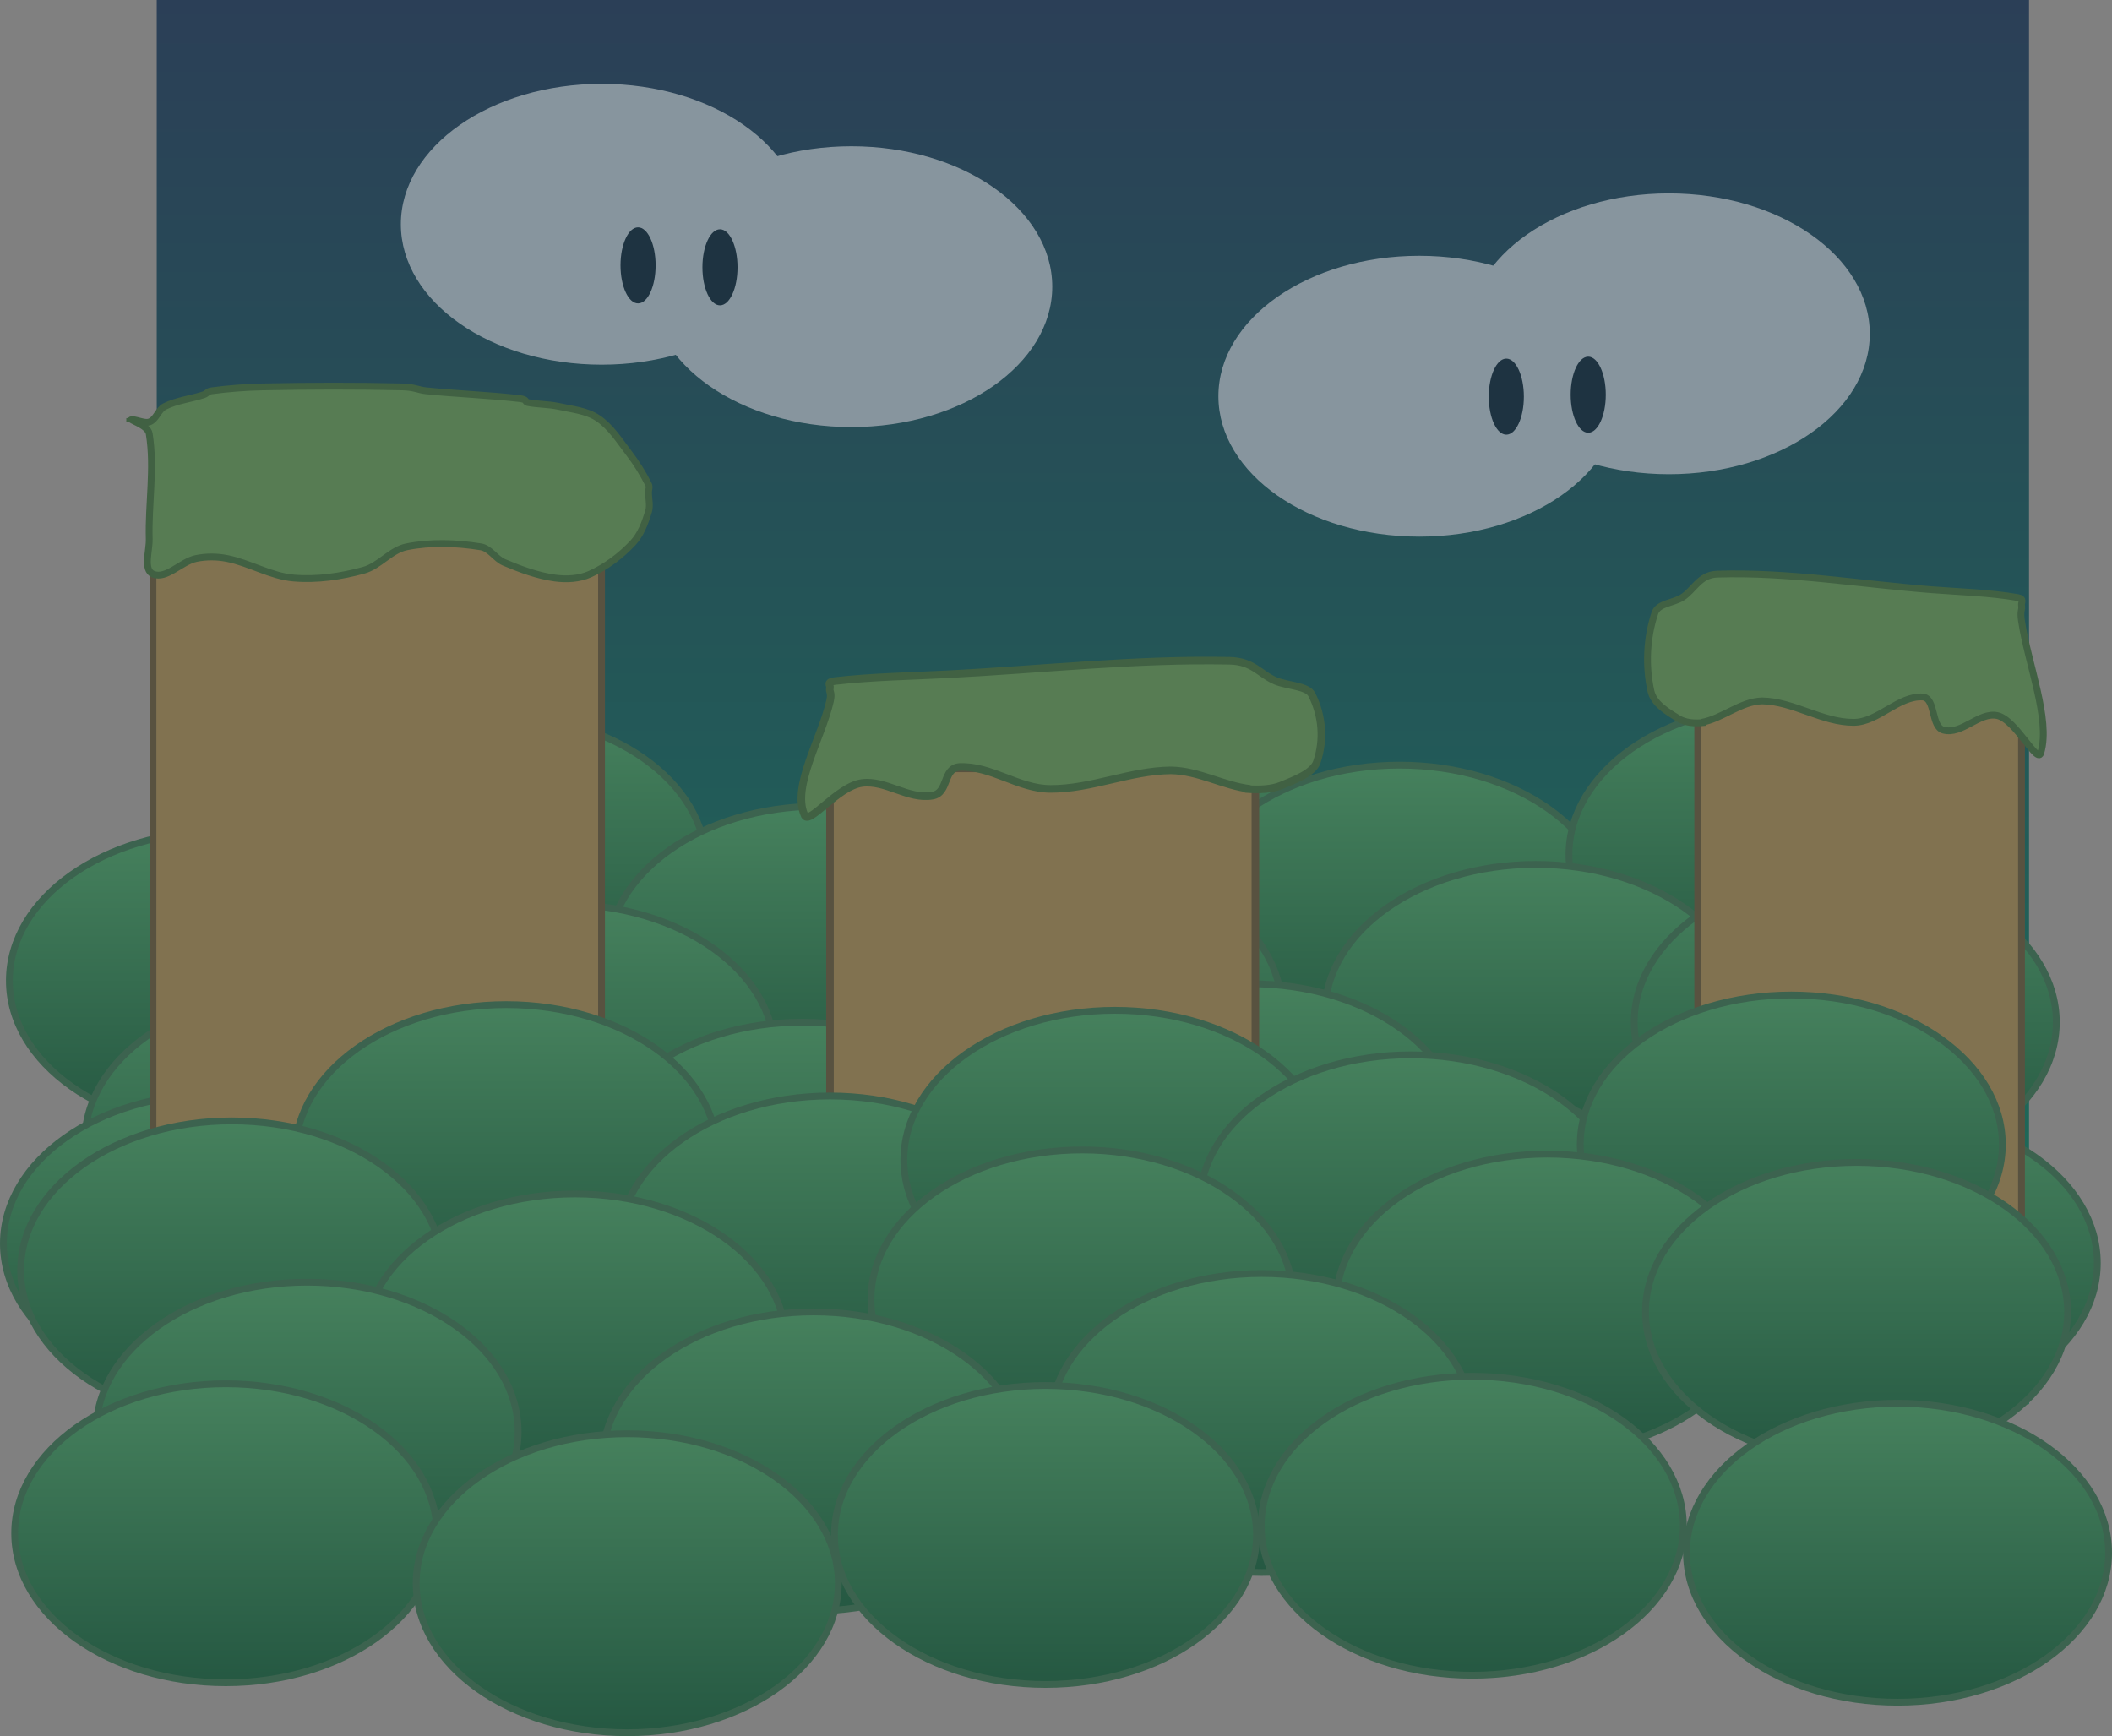 <svg version="1.1" xmlns="http://www.w3.org/2000/svg" xmlns:xlink="http://www.w3.org/1999/xlink" width="619.5" height="509.265" viewBox="0,0,619.5,509.265"><rect x="0" y="0" width="619.5" height="509.265" fill="#808080" stroke="none"/><defs><linearGradient x1="-18.886" y1="-42.375" x2="-18.886" y2="369.514" gradientUnits="userSpaceOnUse" id="color-1"><stop offset="0" stop-color="#2b3f57"/><stop offset="1" stop-color="#1b7058"/></linearGradient><linearGradient x1="80.329" y1="167.335" x2="80.329" y2="255.033" gradientUnits="userSpaceOnUse" id="color-2"><stop offset="0" stop-color="#46815d"/><stop offset="1" stop-color="#255842"/></linearGradient><linearGradient x1="-0.208" y1="201.44" x2="-0.208" y2="289.138" gradientUnits="userSpaceOnUse" id="color-3"><stop offset="0" stop-color="#46815d"/><stop offset="1" stop-color="#255842"/></linearGradient><linearGradient x1="175.29" y1="194.132" x2="175.29" y2="281.83" gradientUnits="userSpaceOnUse" id="color-4"><stop offset="0" stop-color="#46815d"/><stop offset="1" stop-color="#255842"/></linearGradient><linearGradient x1="258.853" y1="169.005" x2="258.853" y2="256.703" gradientUnits="userSpaceOnUse" id="color-5"><stop offset="0" stop-color="#46815d"/><stop offset="1" stop-color="#255842"/></linearGradient><linearGradient x1="345.64" y1="182.066" x2="345.64" y2="269.764" gradientUnits="userSpaceOnUse" id="color-6"><stop offset="0" stop-color="#46815d"/><stop offset="1" stop-color="#255842"/></linearGradient><linearGradient x1="457.256" y1="164.516" x2="457.256" y2="252.214" gradientUnits="userSpaceOnUse" id="color-7"><stop offset="0" stop-color="#46815d"/><stop offset="1" stop-color="#255842"/></linearGradient><linearGradient x1="100.468" y1="222.873" x2="100.468" y2="310.571" gradientUnits="userSpaceOnUse" id="color-8"><stop offset="0" stop-color="#46815d"/><stop offset="1" stop-color="#255842"/></linearGradient><linearGradient x1="249.216" y1="209.966" x2="249.216" y2="297.664" gradientUnits="userSpaceOnUse" id="color-9"><stop offset="0" stop-color="#46815d"/><stop offset="1" stop-color="#255842"/></linearGradient><linearGradient x1="385.647" y1="211.184" x2="385.647" y2="298.882" gradientUnits="userSpaceOnUse" id="color-10"><stop offset="0" stop-color="#46815d"/><stop offset="1" stop-color="#255842"/></linearGradient><linearGradient x1="476.401" y1="213.62" x2="476.401" y2="301.319" gradientUnits="userSpaceOnUse" id="color-11"><stop offset="0" stop-color="#46815d"/><stop offset="1" stop-color="#255842"/></linearGradient><linearGradient x1="21.899" y1="248.754" x2="21.899" y2="336.453" gradientUnits="userSpaceOnUse" id="color-12"><stop offset="0" stop-color="#46815d"/><stop offset="1" stop-color="#255842"/></linearGradient><linearGradient x1="170.482" y1="257.469" x2="170.482" y2="345.168" gradientUnits="userSpaceOnUse" id="color-13"><stop offset="0" stop-color="#46815d"/><stop offset="1" stop-color="#255842"/></linearGradient><linearGradient x1="301.919" y1="246.204" x2="301.919" y2="333.902" gradientUnits="userSpaceOnUse" id="color-14"><stop offset="0" stop-color="#46815d"/><stop offset="1" stop-color="#255842"/></linearGradient><linearGradient x1="-1.957" y1="278.553" x2="-1.957" y2="366.252" gradientUnits="userSpaceOnUse" id="color-15"><stop offset="0" stop-color="#46815d"/><stop offset="1" stop-color="#255842"/></linearGradient><linearGradient x1="363.683" y1="276.346" x2="363.683" y2="364.044" gradientUnits="userSpaceOnUse" id="color-16"><stop offset="0" stop-color="#46815d"/><stop offset="1" stop-color="#255842"/></linearGradient><linearGradient x1="238.496" y1="279.051" x2="238.496" y2="366.749" gradientUnits="userSpaceOnUse" id="color-17"><stop offset="0" stop-color="#46815d"/><stop offset="1" stop-color="#255842"/></linearGradient><linearGradient x1="115.811" y1="293.21" x2="115.811" y2="380.908" gradientUnits="userSpaceOnUse" id="color-18"><stop offset="0" stop-color="#46815d"/><stop offset="1" stop-color="#255842"/></linearGradient><linearGradient x1="488.422" y1="284.266" x2="488.422" y2="371.964" gradientUnits="userSpaceOnUse" id="color-19"><stop offset="0" stop-color="#46815d"/><stop offset="1" stop-color="#255842"/></linearGradient><linearGradient x1="83.64" y1="252.317" x2="83.64" y2="340.015" gradientUnits="userSpaceOnUse" id="color-20"><stop offset="0" stop-color="#46815d"/><stop offset="1" stop-color="#255842"/></linearGradient><linearGradient x1="3.103" y1="286.422" x2="3.103" y2="374.12" gradientUnits="userSpaceOnUse" id="color-21"><stop offset="0" stop-color="#46815d"/><stop offset="1" stop-color="#255842"/></linearGradient><linearGradient x1="178.601" y1="279.114" x2="178.601" y2="366.812" gradientUnits="userSpaceOnUse" id="color-22"><stop offset="0" stop-color="#46815d"/><stop offset="1" stop-color="#255842"/></linearGradient><linearGradient x1="262.164" y1="253.987" x2="262.164" y2="341.685" gradientUnits="userSpaceOnUse" id="color-23"><stop offset="0" stop-color="#46815d"/><stop offset="1" stop-color="#255842"/></linearGradient><linearGradient x1="348.951" y1="267.048" x2="348.951" y2="354.746" gradientUnits="userSpaceOnUse" id="color-24"><stop offset="0" stop-color="#46815d"/><stop offset="1" stop-color="#255842"/></linearGradient><linearGradient x1="460.567" y1="249.498" x2="460.567" y2="337.196" gradientUnits="userSpaceOnUse" id="color-25"><stop offset="0" stop-color="#46815d"/><stop offset="1" stop-color="#255842"/></linearGradient><linearGradient x1="103.779" y1="307.855" x2="103.779" y2="395.553" gradientUnits="userSpaceOnUse" id="color-26"><stop offset="0" stop-color="#46815d"/><stop offset="1" stop-color="#255842"/></linearGradient><linearGradient x1="252.527" y1="294.948" x2="252.527" y2="382.647" gradientUnits="userSpaceOnUse" id="color-27"><stop offset="0" stop-color="#46815d"/><stop offset="1" stop-color="#255842"/></linearGradient><linearGradient x1="388.958" y1="296.166" x2="388.958" y2="383.865" gradientUnits="userSpaceOnUse" id="color-28"><stop offset="0" stop-color="#46815d"/><stop offset="1" stop-color="#255842"/></linearGradient><linearGradient x1="479.712" y1="298.602" x2="479.712" y2="386.301" gradientUnits="userSpaceOnUse" id="color-29"><stop offset="0" stop-color="#46815d"/><stop offset="1" stop-color="#255842"/></linearGradient><linearGradient x1="25.21" y1="333.736" x2="25.21" y2="421.435" gradientUnits="userSpaceOnUse" id="color-30"><stop offset="0" stop-color="#46815d"/><stop offset="1" stop-color="#255842"/></linearGradient><linearGradient x1="173.793" y1="342.451" x2="173.793" y2="430.15" gradientUnits="userSpaceOnUse" id="color-31"><stop offset="0" stop-color="#46815d"/><stop offset="1" stop-color="#255842"/></linearGradient><linearGradient x1="305.23" y1="331.186" x2="305.23" y2="418.884" gradientUnits="userSpaceOnUse" id="color-32"><stop offset="0" stop-color="#46815d"/><stop offset="1" stop-color="#255842"/></linearGradient><linearGradient x1="1.354" y1="363.535" x2="1.354" y2="451.234" gradientUnits="userSpaceOnUse" id="color-33"><stop offset="0" stop-color="#46815d"/><stop offset="1" stop-color="#255842"/></linearGradient><linearGradient x1="366.994" y1="361.328" x2="366.994" y2="449.026" gradientUnits="userSpaceOnUse" id="color-34"><stop offset="0" stop-color="#46815d"/><stop offset="1" stop-color="#255842"/></linearGradient><linearGradient x1="241.807" y1="364.033" x2="241.807" y2="451.731" gradientUnits="userSpaceOnUse" id="color-35"><stop offset="0" stop-color="#46815d"/><stop offset="1" stop-color="#255842"/></linearGradient><linearGradient x1="119.122" y1="378.192" x2="119.122" y2="465.89" gradientUnits="userSpaceOnUse" id="color-36"><stop offset="0" stop-color="#46815d"/><stop offset="1" stop-color="#255842"/></linearGradient><linearGradient x1="491.733" y1="369.248" x2="491.733" y2="456.947" gradientUnits="userSpaceOnUse" id="color-37"><stop offset="0" stop-color="#46815d"/><stop offset="1" stop-color="#255842"/></linearGradient></defs><g transform="translate(64.862,42.375)"><g data-paper-data="{&quot;isPaintingLayer&quot;:true}" fill-rule="nonzero" stroke-linejoin="miter" stroke-miterlimit="10" stroke-dasharray="" stroke-dashoffset="0" style="mix-blend-mode: normal"><path d="M-12.818,369.322v-400.63h531.966v400.63z" fill="#ffffff" stroke="none" stroke-width="0" stroke-linecap="butt"/><path d="M-18.886,-42.375h549.186v411.889h-549.186z" fill="url(#color-1)" stroke="none" stroke-width="1" stroke-linecap="butt"/><g stroke="none" stroke-width="1" stroke-linecap="butt"><g data-paper-data="{&quot;origPos&quot;:null}"><path d="M351.445,32.66c16.256,0 30.987,4.615 41.653,12.072c10.667,7.456 17.27,17.754 17.27,29.117c0,11.364 -6.603,21.661 -17.27,29.117c-10.667,7.456 -25.398,12.072 -41.653,12.072c-16.256,0 -30.987,-4.615 -41.653,-12.072c-10.667,-7.456 -17.27,-17.754 -17.27,-29.117c0,-11.364 6.603,-21.661 17.27,-29.117c10.667,-7.456 25.398,-12.072 41.653,-12.072z" data-paper-data="{&quot;origPos&quot;:null}" fill="#87959e"/><path d="M424.67,14.354c16.256,0 30.987,4.615 41.653,12.072c10.667,7.456 17.27,17.754 17.27,29.117c0,11.364 -6.603,21.661 -17.27,29.117c-10.667,7.456 -25.398,12.072 -41.653,12.072c-16.256,0 -30.987,-4.615 -41.653,-12.072c-10.667,-7.456 -17.27,-17.754 -17.27,-29.117c0,-11.364 6.603,-21.661 17.27,-29.117c10.667,-7.456 25.398,-12.072 41.653,-12.072z" data-paper-data="{&quot;origPos&quot;:null}" fill="#87959e"/><path d="M376.975,62.818c1.421,0 2.708,1.251 3.64,3.27c0.932,2.019 1.509,4.808 1.509,7.885c0,3.078 -0.577,5.866 -1.509,7.885c-0.931,2.019 -2.218,3.27 -3.64,3.27c-1.421,0 -2.708,-1.251 -3.639,-3.27c-0.932,-2.019 -1.509,-4.808 -1.509,-7.885c0,-3.078 0.577,-5.866 1.509,-7.885c0.931,-2.019 2.218,-3.27 3.639,-3.27z" data-paper-data="{&quot;origPos&quot;:null}" fill="#1e3341"/><path d="M401.002,62.246c1.421,0 2.708,1.251 3.64,3.27c0.932,2.019 1.509,4.808 1.509,7.885c0,3.078 -0.577,5.866 -1.509,7.885c-0.931,2.019 -2.218,3.27 -3.64,3.27c-1.421,0 -2.708,-1.251 -3.639,-3.27c-0.932,-2.019 -1.509,-4.808 -1.509,-7.885c0,-3.078 0.577,-5.866 1.509,-7.885c0.931,-2.019 2.218,-3.27 3.639,-3.27z" data-paper-data="{&quot;origPos&quot;:null}" fill="#1e3341"/></g><g data-paper-data="{&quot;origPos&quot;:null}"><path d="M184.865,0.525c16.256,0 30.987,4.615 41.653,12.072c10.667,7.456 17.27,17.754 17.27,29.117c0,11.364 -6.603,21.661 -17.27,29.117c-10.667,7.456 -25.398,12.072 -41.653,12.072c-16.256,0 -30.987,-4.615 -41.653,-12.072c-10.667,-7.456 -17.27,-17.754 -17.27,-29.117c0,-11.364 6.603,-21.661 17.27,-29.117c10.667,-7.456 25.398,-12.072 41.653,-12.072z" data-paper-data="{&quot;origPos&quot;:null}" fill="#87959e"/><path d="M111.64,-17.781c16.256,0 30.987,4.615 41.653,12.072c10.667,7.456 17.27,17.754 17.27,29.117c0,11.364 -6.603,21.661 -17.27,29.117c-10.667,7.456 -25.398,12.072 -41.653,12.072c-16.256,0 -30.987,-4.615 -41.653,-12.072c-10.667,-7.456 -17.27,-17.754 -17.27,-29.117c0,-11.364 6.603,-21.661 17.27,-29.117c10.667,-7.456 25.398,-12.072 41.653,-12.072z" data-paper-data="{&quot;origPos&quot;:null}" fill="#87959e"/><path d="M149.962,28.151c0.932,2.019 1.509,4.808 1.509,7.885c0,3.078 -0.577,5.866 -1.509,7.885c-0.931,2.019 -2.218,3.27 -3.639,3.27c-1.421,0 -2.708,-1.251 -3.639,-3.27c-0.932,-2.019 -1.509,-4.808 -1.509,-7.885c0,-3.078 0.577,-5.866 1.509,-7.885c0.931,-2.019 2.218,-3.27 3.639,-3.27c1.421,0 2.708,1.251 3.639,3.27z" data-paper-data="{&quot;origPos&quot;:null}" fill="#1e3341"/><path d="M125.936,27.579c0.932,2.019 1.509,4.808 1.509,7.885c0,3.078 -0.577,5.866 -1.509,7.885c-0.931,2.019 -2.218,3.27 -3.639,3.27c-1.421,0 -2.708,-1.251 -3.639,-3.27c-0.932,-2.019 -1.509,-4.808 -1.509,-7.885c0,-3.078 0.577,-5.866 1.509,-7.885c0.931,-2.019 2.218,-3.27 3.639,-3.27c1.421,0 2.708,1.251 3.639,3.27z" data-paper-data="{&quot;origPos&quot;:null}" fill="#1e3341"/></g></g><g><g data-paper-data="{&quot;origPos&quot;:null}" stroke="#3c634f" stroke-width="2" stroke-linecap="butt"><path d="M124.09,180.186c11.207,7.938 18.144,18.9 18.144,30.998c0,12.098 -6.937,23.06 -18.144,30.998c-11.207,7.938 -26.683,12.851 -43.761,12.851c-17.079,0 -32.555,-4.914 -43.761,-12.851c-11.207,-7.938 -18.144,-18.9 -18.144,-30.998c0,-12.098 6.937,-23.06 18.144,-30.998c11.207,-7.938 26.683,-12.851 43.761,-12.851c17.079,0 32.555,4.914 43.761,12.851z" data-paper-data="{&quot;origPos&quot;:null}" fill="url(#color-2)"/><path d="M43.554,214.291c11.207,7.938 18.144,18.9 18.144,30.998c0,12.098 -6.937,23.06 -18.144,30.998c-11.207,7.938 -26.683,12.851 -43.761,12.851c-17.079,0 -32.555,-4.914 -43.761,-12.851c-11.207,-7.938 -18.144,-18.9 -18.144,-30.998c0,-12.098 6.937,-23.06 18.144,-30.998c11.207,-7.938 26.683,-12.851 43.761,-12.851c17.079,0 32.555,4.914 43.761,12.851z" data-paper-data="{&quot;origPos&quot;:null}" fill="url(#color-3)"/><path d="M219.052,206.983c11.207,7.938 18.144,18.9 18.144,30.998c0,12.098 -6.937,23.06 -18.144,30.998c-11.207,7.938 -26.683,12.851 -43.761,12.851c-17.079,0 -32.555,-4.914 -43.761,-12.851c-11.207,-7.938 -18.144,-18.9 -18.144,-30.998c0,-12.098 6.937,-23.06 18.144,-30.998c11.207,-7.938 26.683,-12.851 43.761,-12.851c17.079,0 32.555,4.914 43.761,12.851z" data-paper-data="{&quot;origPos&quot;:null}" fill="url(#color-4)"/><path d="M302.615,181.856c11.207,7.938 18.144,18.9 18.144,30.998c0,12.098 -6.937,23.06 -18.144,30.998c-11.207,7.938 -26.683,12.851 -43.761,12.851c-17.079,0 -32.555,-4.914 -43.761,-12.851c-11.207,-7.938 -18.144,-18.9 -18.144,-30.998c0,-12.098 6.937,-23.06 18.144,-30.998c11.207,-7.938 26.683,-12.851 43.761,-12.851c17.079,0 32.555,4.914 43.761,12.851z" data-paper-data="{&quot;origPos&quot;:null}" fill="url(#color-5)"/><path d="M389.402,194.917c11.207,7.938 18.144,18.9 18.144,30.998c0,12.098 -6.937,23.06 -18.144,30.998c-11.207,7.938 -26.683,12.851 -43.761,12.851c-17.079,0 -32.555,-4.914 -43.761,-12.851c-11.207,-7.938 -18.144,-18.9 -18.144,-30.998c0,-12.098 6.937,-23.06 18.144,-30.998c11.207,-7.938 26.683,-12.851 43.761,-12.851c17.079,0 32.555,4.914 43.761,12.851z" data-paper-data="{&quot;origPos&quot;:null}" fill="url(#color-6)"/><path d="M501.018,177.367c11.207,7.938 18.144,18.9 18.144,30.998c0,12.098 -6.937,23.06 -18.144,30.998c-11.207,7.938 -26.683,12.851 -43.761,12.851c-17.079,0 -32.555,-4.914 -43.761,-12.851c-11.207,-7.938 -18.144,-18.9 -18.144,-30.998c0,-12.098 6.937,-23.06 18.144,-30.998c11.207,-7.938 26.683,-12.851 43.761,-12.851c17.079,0 32.555,4.914 43.761,12.851z" data-paper-data="{&quot;origPos&quot;:null}" fill="url(#color-7)"/><path d="M144.23,235.724c11.207,7.938 18.144,18.9 18.144,30.998c0,12.098 -6.937,23.06 -18.144,30.998c-11.207,7.938 -26.683,12.851 -43.761,12.851c-17.079,0 -32.555,-4.914 -43.761,-12.851c-11.207,-7.938 -18.144,-18.9 -18.144,-30.998c0,-12.098 6.937,-23.06 18.144,-30.998c11.207,-7.938 26.683,-12.851 43.761,-12.851c17.079,0 32.555,4.914 43.761,12.851z" data-paper-data="{&quot;origPos&quot;:null}" fill="url(#color-8)"/><path d="M292.977,222.817c11.207,7.938 18.144,18.9 18.144,30.998c0,12.098 -6.937,23.06 -18.144,30.998c-11.207,7.938 -26.683,12.851 -43.761,12.851c-17.079,0 -32.555,-4.914 -43.761,-12.851c-11.207,-7.938 -18.144,-18.9 -18.144,-30.998c0,-12.098 6.937,-23.06 18.144,-30.998c11.207,-7.938 26.683,-12.851 43.761,-12.851c17.079,0 32.555,4.914 43.761,12.851z" data-paper-data="{&quot;origPos&quot;:null}" fill="url(#color-9)"/><path d="M429.409,224.036c11.207,7.938 18.144,18.9 18.144,30.998c0,12.098 -6.937,23.06 -18.144,30.998c-11.207,7.938 -26.683,12.851 -43.761,12.851c-17.079,0 -32.555,-4.914 -43.761,-12.851c-11.207,-7.938 -18.144,-18.9 -18.144,-30.998c0,-12.098 6.937,-23.06 18.144,-30.998c11.207,-7.938 26.683,-12.851 43.761,-12.851c17.079,0 32.555,4.914 43.761,12.851z" data-paper-data="{&quot;origPos&quot;:null}" fill="url(#color-10)"/><path d="M520.163,226.472c11.207,7.938 18.144,18.9 18.144,30.998c0,12.098 -6.937,23.06 -18.144,30.998c-11.207,7.938 -26.683,12.851 -43.761,12.851c-17.079,0 -32.555,-4.914 -43.761,-12.851c-11.207,-7.938 -18.144,-18.9 -18.144,-30.998c0,-12.098 6.937,-23.06 18.144,-30.998c11.207,-7.938 26.683,-12.851 43.761,-12.851c17.079,0 32.555,4.914 43.761,12.851z" data-paper-data="{&quot;origPos&quot;:null}" fill="url(#color-11)"/><path d="M65.661,261.606c11.207,7.938 18.144,18.9 18.144,30.998c0,12.098 -6.937,23.06 -18.144,30.998c-11.207,7.938 -26.683,12.851 -43.761,12.851c-17.079,0 -32.555,-4.914 -43.761,-12.851c-11.207,-7.938 -18.144,-18.9 -18.144,-30.998c0,-12.098 6.937,-23.06 18.144,-30.998c11.207,-7.938 26.683,-12.851 43.761,-12.851c17.079,0 32.555,4.914 43.761,12.851z" data-paper-data="{&quot;origPos&quot;:null}" fill="url(#color-12)"/><path d="M214.243,270.321c11.207,7.938 18.144,18.9 18.144,30.998c0,12.098 -6.937,23.06 -18.144,30.998c-11.207,7.938 -26.683,12.851 -43.761,12.851c-17.079,0 -32.555,-4.914 -43.761,-12.851c-11.207,-7.938 -18.144,-18.9 -18.144,-30.998c0,-12.098 6.937,-23.06 18.144,-30.998c11.207,-7.938 26.683,-12.851 43.761,-12.851c17.079,0 32.555,4.914 43.761,12.851z" data-paper-data="{&quot;origPos&quot;:null}" fill="url(#color-13)"/><path d="M345.681,259.055c11.207,7.938 18.144,18.9 18.144,30.998c0,12.098 -6.937,23.06 -18.144,30.998c-11.207,7.938 -26.683,12.851 -43.761,12.851c-17.079,0 -32.555,-4.914 -43.761,-12.851c-11.207,-7.938 -18.144,-18.9 -18.144,-30.998c0,-12.098 6.937,-23.06 18.144,-30.998c11.207,-7.938 26.683,-12.851 43.761,-12.851c17.079,0 32.555,4.914 43.761,12.851z" data-paper-data="{&quot;origPos&quot;:null}" fill="url(#color-14)"/><path d="M41.804,291.405c11.207,7.938 18.144,18.9 18.144,30.998c0,12.098 -6.937,23.06 -18.144,30.998c-11.207,7.938 -26.683,12.851 -43.761,12.851c-17.079,0 -32.555,-4.914 -43.761,-12.851c-11.207,-7.938 -18.144,-18.9 -18.144,-30.998c0,-12.098 6.937,-23.06 18.144,-30.998c11.207,-7.938 26.683,-12.851 43.761,-12.851c17.079,0 32.555,4.914 43.761,12.851z" data-paper-data="{&quot;origPos&quot;:null}" fill="url(#color-15)"/><path d="M407.445,289.197c11.207,7.938 18.144,18.9 18.144,30.998c0,12.098 -6.937,23.06 -18.144,30.998c-11.207,7.938 -26.683,12.851 -43.761,12.851c-17.079,0 -32.555,-4.914 -43.761,-12.851c-11.207,-7.938 -18.144,-18.9 -18.144,-30.998c0,-12.098 6.937,-23.06 18.144,-30.998c11.207,-7.938 26.683,-12.851 43.761,-12.851c17.079,0 32.555,4.914 43.761,12.851z" data-paper-data="{&quot;origPos&quot;:null}" fill="url(#color-16)"/><path d="M282.257,291.902c11.207,7.938 18.144,18.9 18.144,30.998c0,12.098 -6.937,23.06 -18.144,30.998c-11.207,7.938 -26.683,12.851 -43.761,12.851c-17.079,0 -32.555,-4.914 -43.761,-12.851c-11.207,-7.938 -18.144,-18.9 -18.144,-30.998c0,-12.098 6.937,-23.06 18.144,-30.998c11.207,-7.938 26.683,-12.851 43.761,-12.851c17.079,0 32.555,4.914 43.761,12.851z" data-paper-data="{&quot;origPos&quot;:null}" fill="url(#color-17)"/><path d="M159.572,306.061c11.207,7.938 18.144,18.9 18.144,30.998c0,12.098 -6.937,23.06 -18.144,30.998c-11.207,7.938 -26.683,12.851 -43.761,12.851c-17.079,0 -32.555,-4.914 -43.761,-12.851c-11.207,-7.938 -18.144,-18.9 -18.144,-30.998c0,-12.098 6.937,-23.06 18.144,-30.998c11.207,-7.938 26.683,-12.851 43.761,-12.851c17.079,0 32.555,4.914 43.761,12.851z" data-paper-data="{&quot;origPos&quot;:null}" fill="url(#color-18)"/><path d="M532.183,297.118c11.207,7.938 18.144,18.9 18.144,30.998c0,12.098 -6.937,23.06 -18.144,30.998c-11.207,7.938 -26.683,12.851 -43.761,12.851c-17.079,0 -32.555,-4.914 -43.761,-12.851c-11.207,-7.938 -18.144,-18.9 -18.144,-30.998c0,-12.098 6.937,-23.06 18.144,-30.998c11.207,-7.938 26.683,-12.851 43.761,-12.851c17.079,0 32.555,4.914 43.761,12.851z" data-paper-data="{&quot;origPos&quot;:null}" fill="url(#color-19)"/></g><g data-paper-data="{&quot;origPos&quot;:null}"><path d="M303.371,352.459h-124.783v-169.445h124.783z" data-paper-data="{&quot;origPos&quot;:null}" fill="#817250" stroke="#585240" stroke-width="2.224" stroke-linecap="butt"/><path d="M-19.99,99.841h131.576v255.779h-131.576z" data-paper-data="{&quot;origPos&quot;:null}" fill="#817250" stroke="#585240" stroke-width="2" stroke-linecap="butt"/><path d="M433.129,154.111h94.963v195.99h-94.963z" data-paper-data="{&quot;origPos&quot;:null}" fill="#817250" stroke="#585240" stroke-width="2" stroke-linecap="butt"/><path d="M435.418,169.512c-3.422,0.405 -6.035,0.071 -8.009,-1.144c-3.213,-1.977 -7.191,-4.327 -8.009,-8.009c-1.656,-7.448 -1.269,-15.645 1.144,-22.883c0.971,-2.914 5.404,-2.948 8.009,-4.577c3.494,-2.184 5.047,-6.701 10.297,-6.865c20.999,-0.657 41.981,2.944 62.928,4.577c8.391,0.653 16.879,0.847 25.171,2.288c2.073,0.36 1.005,1.448 1.144,2.288c0.251,1.503 -0.479,1.408 0,4.577c1.92,12.672 8.492,28.804 5.721,38.5c-0.804,4.176 -7.314,-9.623 -12.872,-10.755c-5.316,-1.067 -10.328,5.708 -15.732,4.291c-3.681,-0.963 -2.251,-9.243 -6.007,-9.725c-7.152,-0.467 -13.152,7.392 -20.308,7.437c-9.191,0.056 -17.715,-6.146 -26.887,-6.293c-6.263,0.146 -11.669,5.207 -17.734,6.293z" data-paper-data="{&quot;origPos&quot;:null}" fill="#577c53" stroke="#416143" stroke-width="2" stroke-linecap="round"/><path d="M-26.814,81.413c0,-1.816 3.877,0.614 5.721,0c2.045,-0.682 2.649,-3.613 4.577,-4.577c3.558,-1.779 7.668,-2.175 11.441,-3.432c0.944,-0.315 1.057,-0.981 2.288,-1.144c4.924,-0.657 9.907,-1.042 14.874,-1.144c13.714,-0.28 27.476,-0.326 41.189,0c3.428,0.081 4.558,0.913 6.865,1.144c9.13,0.913 18.344,1.237 27.459,2.288c2.279,0.263 1.453,0.977 2.288,1.144c3.013,0.603 6.154,0.478 9.153,1.144c3.883,0.863 8.131,1.227 11.441,3.432c3.817,2.545 6.366,6.653 9.153,10.297c2.183,2.855 4.113,5.938 5.721,9.153c0.402,0.803 0,1.526 0,2.288c0,1.905 0.561,3.9 0,5.721c-1.002,3.257 -2.246,6.667 -4.577,9.153c-3.545,3.78 -7.86,7.026 -12.586,9.153c-3.146,1.415 -6.879,1.61 -10.297,1.144c-5.135,-0.7 -10.098,-2.565 -14.874,-4.577c-2.532,-1.066 -4.152,-4.143 -6.865,-4.577c-7.149,-1.144 -14.64,-1.42 -21.739,0c-4.681,0.936 -7.984,5.595 -12.586,6.865c-6.652,1.835 -13.719,2.878 -20.594,2.288c-6.726,-0.577 -12.83,-4.397 -19.45,-5.721c-2.988,-0.597 -6.17,-0.628 -9.153,0c-4.364,0.919 -8.715,6.19 -12.586,4.577c-2.994,-1.247 -1.048,-6.849 -1.144,-10.297c-0.286,-10.284 1.638,-20.736 0,-30.892c-0.41,-2.539 -5.721,-3.905 -5.721,-4.577z" data-paper-data="{&quot;origPos&quot;:null}" fill="#577c53" stroke="#416143" stroke-width="2" stroke-linecap="round"/><path d="M301.867,189.039c-7.97,-0.939 -15.073,-5.314 -23.303,-5.44c-12.053,0.127 -23.253,5.489 -35.33,5.44c-9.404,-0.039 -17.288,-6.833 -26.686,-6.43c-4.936,0.416 -3.056,7.575 -7.893,8.408c-7.101,1.226 -13.687,-4.632 -20.672,-3.709c-7.302,0.978 -15.856,12.909 -16.913,9.298c-3.641,-8.383 4.994,-22.33 7.517,-33.286c0.63,-2.739 -0.329,-2.657 0,-3.957c0.183,-0.726 -1.221,-1.667 1.503,-1.978c10.895,-1.246 22.049,-1.414 33.075,-1.978c27.524,-1.412 55.094,-4.524 82.687,-3.957c6.899,0.141 8.939,4.047 13.531,5.935c3.423,1.408 9.247,1.437 10.524,3.957c3.171,6.258 3.679,13.344 1.503,19.784c-1.075,3.183 -6.302,5.215 -10.524,6.924c-2.593,1.051 -6.027,1.339 -10.524,0.989z" data-paper-data="{&quot;origPos&quot;:null}" fill="#577c53" stroke="#416143" stroke-width="2.224" stroke-linecap="round"/></g><g data-paper-data="{&quot;origPos&quot;:null}" stroke="#3c634f" stroke-width="2" stroke-linecap="butt"><path d="M127.401,265.168c11.207,7.938 18.144,18.9 18.144,30.998c0,12.098 -6.937,23.06 -18.144,30.998c-11.207,7.938 -26.683,12.851 -43.761,12.851c-17.079,0 -32.555,-4.914 -43.761,-12.851c-11.207,-7.938 -18.144,-18.9 -18.144,-30.998c0,-12.098 6.937,-23.06 18.144,-30.998c11.207,-7.938 26.683,-12.851 43.761,-12.851c17.079,0 32.555,4.914 43.761,12.851z" data-paper-data="{&quot;origPos&quot;:null}" fill="url(#color-20)"/><path d="M46.865,299.273c11.207,7.938 18.144,18.9 18.144,30.998c0,12.098 -6.937,23.06 -18.144,30.998c-11.207,7.938 -26.683,12.851 -43.761,12.851c-17.079,0 -32.555,-4.914 -43.761,-12.851c-11.207,-7.938 -18.144,-18.9 -18.144,-30.998c0,-12.098 6.937,-23.06 18.144,-30.998c11.207,-7.938 26.683,-12.851 43.761,-12.851c17.079,0 32.555,4.914 43.761,12.851z" data-paper-data="{&quot;origPos&quot;:null}" fill="url(#color-21)"/><path d="M222.363,291.965c11.207,7.938 18.144,18.9 18.144,30.998c0,12.098 -6.937,23.06 -18.144,30.998c-11.207,7.938 -26.683,12.851 -43.761,12.851c-17.079,0 -32.555,-4.914 -43.761,-12.851c-11.207,-7.938 -18.144,-18.9 -18.144,-30.998c0,-12.098 6.937,-23.06 18.144,-30.998c11.207,-7.938 26.683,-12.851 43.761,-12.851c17.079,0 32.555,4.914 43.761,12.851z" data-paper-data="{&quot;origPos&quot;:null}" fill="url(#color-22)"/><path d="M305.926,266.838c11.207,7.938 18.144,18.9 18.144,30.998c0,12.098 -6.937,23.06 -18.144,30.998c-11.207,7.938 -26.683,12.851 -43.761,12.851c-17.079,0 -32.555,-4.914 -43.761,-12.851c-11.207,-7.938 -18.144,-18.9 -18.144,-30.998c0,-12.098 6.937,-23.06 18.144,-30.998c11.207,-7.938 26.683,-12.851 43.761,-12.851c17.079,0 32.555,4.914 43.761,12.851z" data-paper-data="{&quot;origPos&quot;:null}" fill="url(#color-23)"/><path d="M392.713,279.899c11.207,7.938 18.144,18.9 18.144,30.998c0,12.098 -6.937,23.06 -18.144,30.998c-11.207,7.938 -26.683,12.851 -43.761,12.851c-17.079,0 -32.555,-4.914 -43.761,-12.851c-11.207,-7.938 -18.144,-18.9 -18.144,-30.998c0,-12.098 6.937,-23.06 18.144,-30.998c11.207,-7.938 26.683,-12.851 43.761,-12.851c17.079,0 32.555,4.914 43.761,12.851z" data-paper-data="{&quot;origPos&quot;:null}" fill="url(#color-24)"/><path d="M504.329,262.349c11.207,7.938 18.144,18.9 18.144,30.998c0,12.098 -6.937,23.06 -18.144,30.998c-11.207,7.938 -26.683,12.851 -43.761,12.851c-17.079,0 -32.555,-4.914 -43.761,-12.851c-11.207,-7.938 -18.144,-18.9 -18.144,-30.998c0,-12.098 6.937,-23.06 18.144,-30.998c11.207,-7.938 26.683,-12.851 43.761,-12.851c17.079,0 32.555,4.914 43.761,12.851z" data-paper-data="{&quot;origPos&quot;:null}" fill="url(#color-25)"/><path d="M147.541,320.706c11.207,7.938 18.144,18.9 18.144,30.998c0,12.098 -6.937,23.06 -18.144,30.998c-11.207,7.938 -26.683,12.851 -43.761,12.851c-17.079,0 -32.555,-4.914 -43.761,-12.851c-11.207,-7.938 -18.144,-18.9 -18.144,-30.998c0,-12.098 6.937,-23.06 18.144,-30.998c11.207,-7.938 26.683,-12.851 43.761,-12.851c17.079,0 32.555,4.914 43.761,12.851z" data-paper-data="{&quot;origPos&quot;:null}" fill="url(#color-26)"/><path d="M296.288,307.8c11.207,7.938 18.144,18.9 18.144,30.998c0,12.098 -6.937,23.06 -18.144,30.998c-11.207,7.938 -26.683,12.851 -43.761,12.851c-17.079,0 -32.555,-4.914 -43.761,-12.851c-11.207,-7.938 -18.144,-18.9 -18.144,-30.998c0,-12.098 6.937,-23.06 18.144,-30.998c11.207,-7.938 26.683,-12.851 43.761,-12.851c17.079,0 32.555,4.914 43.761,12.851z" data-paper-data="{&quot;origPos&quot;:null}" fill="url(#color-27)"/><path d="M432.72,309.018c11.207,7.938 18.144,18.9 18.144,30.998c0,12.098 -6.937,23.06 -18.144,30.998c-11.207,7.938 -26.683,12.851 -43.761,12.851c-17.079,0 -32.555,-4.914 -43.761,-12.851c-11.207,-7.938 -18.144,-18.9 -18.144,-30.998c0,-12.098 6.937,-23.06 18.144,-30.998c11.207,-7.938 26.683,-12.851 43.761,-12.851c17.079,0 32.555,4.914 43.761,12.851z" data-paper-data="{&quot;origPos&quot;:null}" fill="url(#color-28)"/><path d="M523.474,311.454c11.207,7.938 18.144,18.9 18.144,30.998c0,12.098 -6.937,23.06 -18.144,30.998c-11.207,7.938 -26.683,12.851 -43.761,12.851c-17.079,0 -32.555,-4.914 -43.761,-12.851c-11.207,-7.938 -18.144,-18.9 -18.144,-30.998c0,-12.098 6.937,-23.06 18.144,-30.998c11.207,-7.938 26.683,-12.851 43.761,-12.851c17.079,0 32.555,4.914 43.761,12.851z" data-paper-data="{&quot;origPos&quot;:null}" fill="url(#color-29)"/><path d="M68.972,346.588c11.207,7.938 18.144,18.9 18.144,30.998c0,12.098 -6.937,23.06 -18.144,30.998c-11.207,7.938 -26.683,12.851 -43.761,12.851c-17.079,0 -32.555,-4.914 -43.761,-12.851c-11.207,-7.938 -18.144,-18.9 -18.144,-30.998c0,-12.098 6.937,-23.06 18.144,-30.998c11.207,-7.938 26.683,-12.851 43.761,-12.851c17.079,0 32.555,4.914 43.761,12.851z" data-paper-data="{&quot;origPos&quot;:null}" fill="url(#color-30)"/><path d="M217.554,355.303c11.207,7.938 18.144,18.9 18.144,30.998c0,12.098 -6.937,23.06 -18.144,30.998c-11.207,7.938 -26.683,12.851 -43.761,12.851c-17.079,0 -32.555,-4.914 -43.761,-12.851c-11.207,-7.938 -18.144,-18.9 -18.144,-30.998c0,-12.098 6.937,-23.06 18.144,-30.998c11.207,-7.938 26.683,-12.851 43.761,-12.851c17.079,0 32.555,4.914 43.761,12.851z" data-paper-data="{&quot;origPos&quot;:null}" fill="url(#color-31)"/><path d="M348.992,344.038c11.207,7.938 18.144,18.9 18.144,30.998c0,12.098 -6.937,23.06 -18.144,30.998c-11.207,7.938 -26.683,12.851 -43.761,12.851c-17.079,0 -32.555,-4.914 -43.761,-12.851c-11.207,-7.938 -18.144,-18.9 -18.144,-30.998c0,-12.098 6.937,-23.06 18.144,-30.998c11.207,-7.938 26.683,-12.851 43.761,-12.851c17.079,0 32.555,4.914 43.761,12.851z" data-paper-data="{&quot;origPos&quot;:null}" fill="url(#color-32)"/><path d="M45.115,376.387c11.207,7.938 18.144,18.9 18.144,30.998c0,12.098 -6.937,23.06 -18.144,30.998c-11.207,7.938 -26.683,12.851 -43.761,12.851c-17.079,0 -32.555,-4.914 -43.761,-12.851c-11.207,-7.938 -18.144,-18.9 -18.144,-30.998c0,-12.098 6.937,-23.06 18.144,-30.998c11.207,-7.938 26.683,-12.851 43.761,-12.851c17.079,0 32.555,4.914 43.761,12.851z" data-paper-data="{&quot;origPos&quot;:null}" fill="url(#color-33)"/><path d="M410.756,374.18c11.207,7.938 18.144,18.9 18.144,30.998c0,12.098 -6.937,23.06 -18.144,30.998c-11.207,7.938 -26.683,12.851 -43.761,12.851c-17.079,0 -32.555,-4.914 -43.761,-12.851c-11.207,-7.938 -18.144,-18.9 -18.144,-30.998c0,-12.098 6.937,-23.06 18.144,-30.998c11.207,-7.938 26.683,-12.851 43.761,-12.851c17.079,0 32.555,4.914 43.761,12.851z" data-paper-data="{&quot;origPos&quot;:null}" fill="url(#color-34)"/><path d="M285.568,376.884c11.207,7.938 18.144,18.9 18.144,30.998c0,12.098 -6.937,23.06 -18.144,30.998c-11.207,7.938 -26.683,12.851 -43.761,12.851c-17.079,0 -32.555,-4.914 -43.761,-12.851c-11.207,-7.938 -18.144,-18.9 -18.144,-30.998c0,-12.098 6.937,-23.06 18.144,-30.998c11.207,-7.938 26.683,-12.851 43.761,-12.851c17.079,0 32.555,4.914 43.761,12.851z" data-paper-data="{&quot;origPos&quot;:null}" fill="url(#color-35)"/><path d="M162.883,391.043c11.207,7.938 18.144,18.9 18.144,30.998c0,12.098 -6.937,23.06 -18.144,30.998c-11.207,7.938 -26.683,12.851 -43.761,12.851c-17.079,0 -32.555,-4.914 -43.761,-12.851c-11.207,-7.938 -18.144,-18.9 -18.144,-30.998c0,-12.098 6.937,-23.06 18.144,-30.998c11.207,-7.938 26.683,-12.851 43.761,-12.851c17.079,0 32.555,4.914 43.761,12.851z" data-paper-data="{&quot;origPos&quot;:null}" fill="url(#color-36)"/><path d="M535.494,382.1c11.207,7.938 18.144,18.9 18.144,30.998c0,12.098 -6.937,23.06 -18.144,30.998c-11.207,7.938 -26.683,12.851 -43.761,12.851c-17.079,0 -32.555,-4.914 -43.761,-12.851c-11.207,-7.938 -18.144,-18.9 -18.144,-30.998c0,-12.098 6.937,-23.06 18.144,-30.998c11.207,-7.938 26.683,-12.851 43.761,-12.851c17.079,0 32.555,4.914 43.761,12.851z" data-paper-data="{&quot;origPos&quot;:null}" fill="url(#color-37)"/></g></g></g></g></svg>